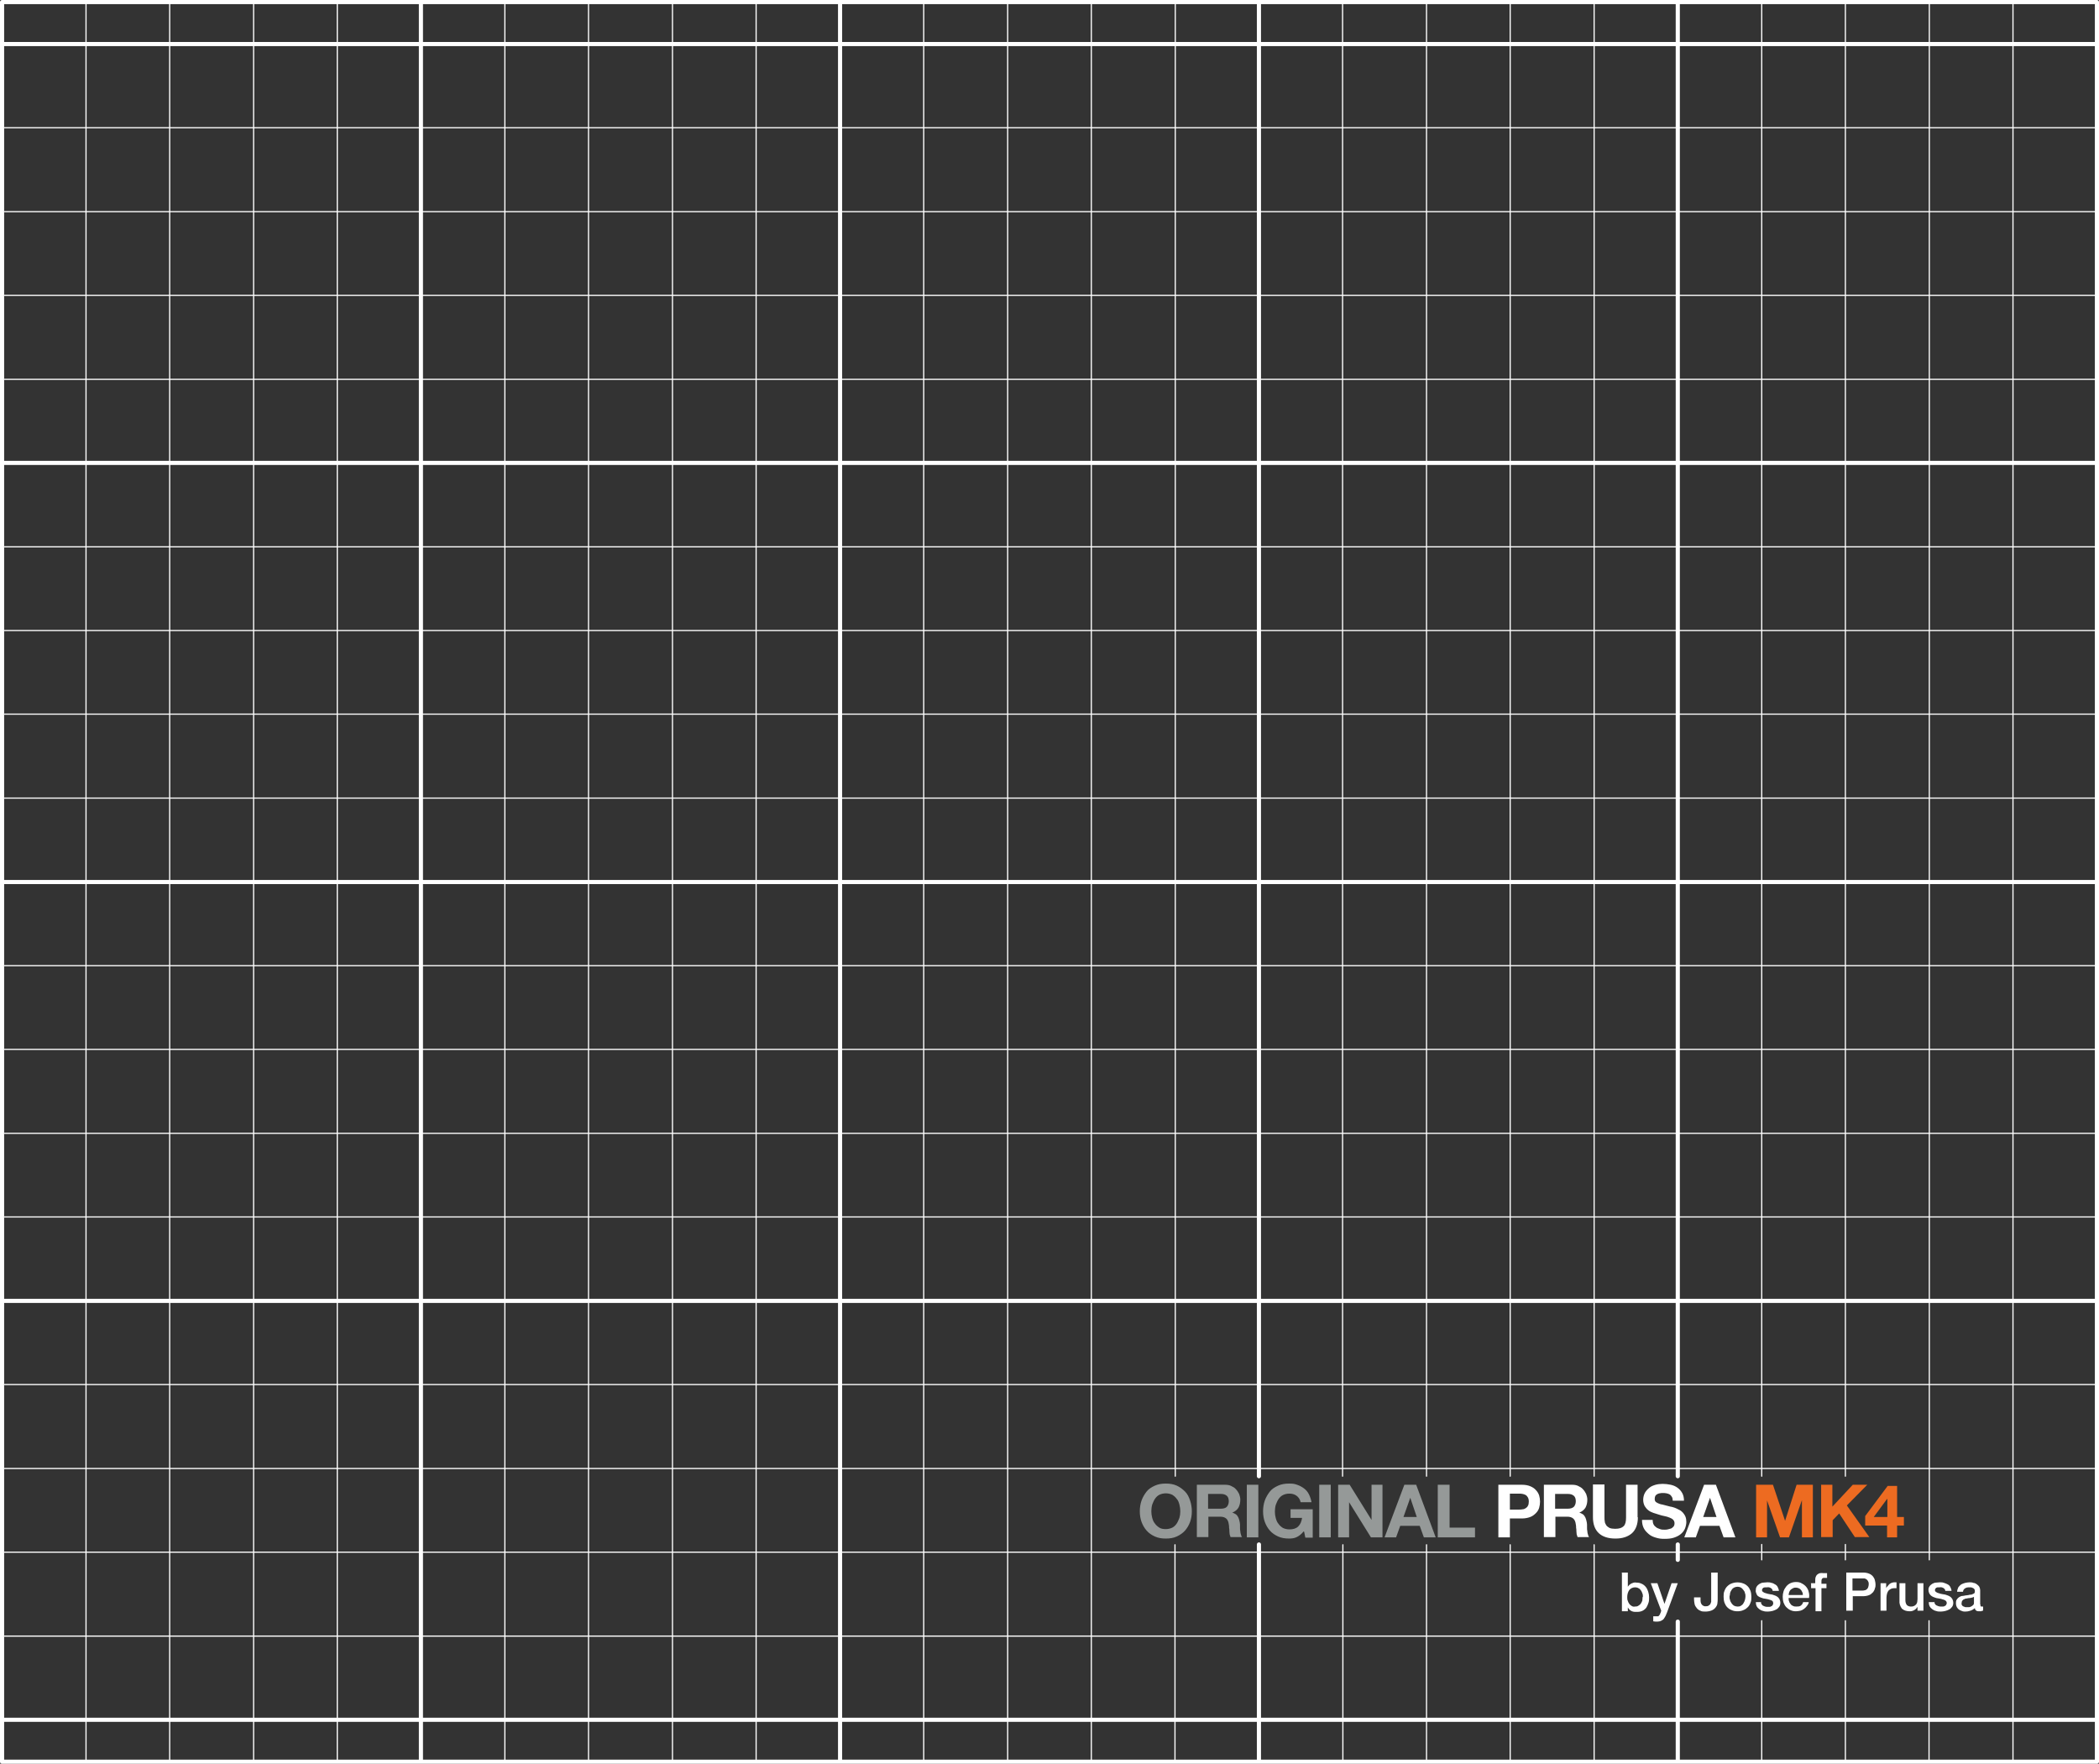<?xml version="1.0" encoding="UTF-8"?><svg id="a" xmlns="http://www.w3.org/2000/svg" width="710.1" height="596.7" viewBox="0 0 710.1 596.7"><rect x="0" y="0" width="710.1" height="596.7" fill="#333333" stroke="none"/><path d="M85.8.7v595.2M114.1.7v595.2M170.8.7v595.2M199.1.7v595.2M227.5.7v595.2M255.8.7v595.2M312.5.7v595.2M340.9.7v595.2M681,.7v595.2M29.1.7v595.2M57.4.7v595.2M1.5,468.4h707.9M1.5,496.8h707.9M1.5,525.1h707.9M1.5,553.5h707.9M1.5,411.7h707.9M1.5,383.4h707.9M1.5,355h707.9M1.5,326.7h707.9M1.5,270h707.9M1.5,241.6h707.9M1.5,213.3h707.9M1.5,185h707.9M1.5,128.3h707.9M1.5,99.9h707.9M1.5,71.6h707.9M1.5,43.2h707.9M369.2.7v521.9M369.2,522.6v73.1M397.6.7v498.7M397.5,522.6v73.1M454.2.7v498.7M454.3,522.6v73M482.6.7v498.7M482.6,522.6v73M510.9.7v498.7M510.9,522.6v73M539.3.7v498.7M539.3,522.6v73M596,.7v498.7M624.3.7v498.7M652.7.7v521.8M652.7,522.5v5.2M652.6,548.3v47.7M624.3,522.5v5.2M624.3,548.3v47.7M596,522.5v5.2M596,548.3v47.7" style="fill:none; stroke:#fff; stroke-linecap:round; stroke-linejoin:round; stroke-width:.4px;"/><path d="M548.6,532h2.1v4.8h0c.1-.2.3-.4.5-.6.2-.2.4-.3.7-.5.2-.1.5-.2.8-.3.3,0,.5-.1.8,0,.7,0,1.3.1,1.9.4.5.2,1,.6,1.4,1.1s.6,1,.8,1.6.3,1.3.3,1.9,0,1.2-.2,1.8-.4,1.1-.7,1.6c-.7,1-1.8,1.5-3,1.5h-1c-.3,0-.6-.1-.9-.2-.3-.1-.5-.3-.8-.5-.2-.2-.4-.5-.6-.8h0v1.3h-2v-12.9l-.1-.2ZM555.8,540.2c0-.4,0-.8-.2-1.2-.1-.4-.3-.7-.5-1s-.5-.6-.8-.7c-.3-.2-.7-.3-1.1-.3-.8,0-1.5.3-2,.9-.5.7-.7,1.6-.7,2.4,0,.4,0,.9.2,1.3.1.4.3.7.5,1s.5.5.8.7.7.3,1.1.2c.4,0,.8,0,1.2-.3.3-.2.6-.4.8-.7s.4-.7.5-1c0-.4.1-.8.1-1.2l.1-.1ZM558.5,535.6h2.2l2.4,7h0l2.4-7h2.1l-3.6,9.8c-.2.4-.3.8-.5,1.2s-.4.7-.6,1c-.2.3-.5.5-.9.7s-.9.3-1.3.3c-.5,0-1,0-1.4-.1v-1.7h1.6c.1,0,.3-.1.4-.3.1-.1.2-.3.3-.4,0-.2.1-.4.2-.5l.2-.7-3.5-9.2v-.1ZM581.1,540.8c0,.5,0,1.1-.1,1.6,0,.5-.3,1-.6,1.4s-.8.8-1.3,1c-.7.3-1.5.4-2.2.4-.6,0-1.2,0-1.7-.3-.5-.2-.9-.5-1.2-.9s-.6-.8-.7-1.3c-.1-.5-.2-1.1-.2-1.6v-.7h2.2v.7c0,.6,0,1.2.4,1.7.3.4.9.7,1.4.6.3,0,.6,0,.9-.2.2-.1.4-.3.6-.5.1-.2.2-.5.3-.8v-9.9h2.2v8.8ZM587.8,545.1c-.7,0-1.4-.1-2-.4-.6-.2-1.1-.6-1.5-1s-.7-1-.9-1.5c-.2-.6-.3-1.3-.3-2s0-1.4.3-2c.2-.6.5-1.1.9-1.5s.9-.8,1.5-1c1.3-.5,2.7-.5,4,0,.6.2,1.1.6,1.5,1s.7,1,.9,1.5c.2.6.3,1.3.3,2s0,1.4-.3,2c-.2.6-.5,1.1-.9,1.5s-.9.8-1.5,1c-.6.3-1.3.4-2,.4ZM587.8,543.5c.4,0,.8,0,1.2-.3.3-.2.6-.4.8-.8.2-.3.4-.7.5-1.1.1-.4.2-.8.2-1.2s0-.8-.2-1.2c0-.4-.3-.7-.5-1s-.5-.6-.8-.8c-.7-.4-1.6-.4-2.4,0-.3.2-.6.4-.8.8-.2.3-.4.6-.5,1,0,.4-.1.8-.2,1.2,0,.4,0,.8.2,1.2,0,.4.3.7.5,1.1.2.3.5.6.8.8.4.2.8.3,1.2.3h0ZM595.7,541.9c0,.5.3,1,.7,1.3.4.2.9.4,1.4.4h.7c.2,0,.5,0,.7-.2.2,0,.4-.2.5-.4.3-.4.2-.9,0-1.3-.2-.2-.4-.3-.7-.4-.3-.1-.7-.2-1-.3l-1.1-.2c-.4,0-.7-.2-1.1-.3-.4-.1-.7-.3-1-.5s-.5-.5-.6-.9c-.2-.4-.3-.8-.2-1.2,0-.5.1-.9.4-1.3.2-.3.6-.6.9-.8.4-.2.8-.4,1.3-.4.4,0,.9-.1,1.3-.1.5,0,.9,0,1.4.2.4,0,.8.3,1.2.5s.7.5.9.9.4.9.4,1.3h-2.1c0-.4-.3-.8-.7-1s-.8-.3-1.2-.2h-.5c-.2,0-.4,0-.6.1-.2,0-.3.2-.4.3-.1.1-.2.3-.2.5s0,.5.3.6c.2.2.4.3.7.4.3.1.7.2,1,.3l1.1.2c.4,0,.7.2,1.1.3.4.1.7.3,1,.5s.5.5.7.8c.2.4.3.8.3,1.2,0,.5-.1,1-.4,1.4-.3.4-.6.7-1,.9s-.9.4-1.3.5c-.5.1-1,.2-1.5.2s-1.1,0-1.6-.2c-.5-.1-.9-.3-1.3-.6-.4-.3-.7-.6-.9-1s-.3-.9-.3-1.4h2l-.3-.1ZM605.1,540.8c0,.3,0,.7.2,1,0,.3.3.6.5.9.2.3.5.5.8.6.4.2.7.2,1.1.2.5,0,1.1,0,1.5-.3s.7-.7.8-1.2h1.9c0,.5-.3.9-.6,1.3-.3.4-.6.7-1,1s-.8.5-1.2.6c-.5.1-1,.2-1.5.2-.7,0-1.3-.1-1.9-.4-.5-.2-1-.6-1.4-1s-.7-1-.9-1.5c-.2-.6-.3-1.3-.3-2,0-.6.1-1.3.3-1.9.2-.6.5-1.1.9-1.6.8-1,2-1.5,3.3-1.5.7,0,1.4.1,2,.5.6.3,1.1.7,1.5,1.2s.7,1.1.8,1.7c.2.7.2,1.3.1,2h-6.9v.2ZM609.9,539.5c0-.3,0-.6-.2-.9-.1-.3-.3-.6-.5-.8s-.4-.4-.7-.5-.6-.2-.9-.2-.7,0-1,.2c-.3.1-.5.3-.8.5-.2.2-.4.5-.5.8s-.2.7-.2,1h4.8v-.1ZM612.6,535.6h1.5v-.8c0-.5,0-1,.2-1.4.1-.3.3-.6.6-.8.2-.2.5-.3.8-.4.3,0,.7-.1,1,0h1.4v1.6h-.9c-.3,0-.5,0-.7.2s-.3.5-.3.8v1h1.7v1.5h-1.7v7.8h-2v-7.8h-1.5v-1.5l-.1-.2ZM624.5,532h5.7c.8,0,1.5.1,2.2.4.5.2,1,.6,1.3,1s.5.8.6,1.3c.1.4.2.9.2,1.3s0,.9-.2,1.3c-.1.5-.3.9-.6,1.3-.4.4-.8.8-1.3,1-.7.3-1.5.4-2.2.4h-3.4v4.9h-2.2v-12.9h-.1ZM626.7,538.1h3.3c.3,0,.5,0,.8-.1.3,0,.5-.2.7-.3.2-.2.4-.4.5-.7s.2-.7.2-1,0-.7-.2-1c-.2-.5-.7-.9-1.2-1h-4.1v4.2-.1ZM636.2,535.6h1.9v1.8h0c0-.3.2-.5.4-.7s.4-.5.6-.7c.2-.2.5-.4.8-.5s.6-.2.9-.2h.8v2h-.9c-.7,0-1.3.3-1.8.8-.2.3-.4.6-.5,1s-.2.9-.2,1.4v4.4h-2v-9.3ZM650.7,544.9h-2v-1.3h0c-.3.5-.7.9-1.1,1.1-.5.3-1,.4-1.5.4-1,0-1.9-.2-2.7-.9-.6-.8-.9-1.8-.8-2.7v-5.9h2v5.7c0,.6.1,1.2.5,1.7.3.3.8.5,1.3.5.4,0,.7,0,1.1-.2.3-.1.5-.3.7-.5s.3-.5.4-.8c0-.3.1-.7.1-1v-5.4h2v9.3h0ZM654.4,541.9c0,.5.3,1,.7,1.2s.9.4,1.4.4h.7c.2,0,.5,0,.7-.2.2,0,.4-.2.5-.4s.2-.4.2-.6-.1-.5-.3-.7-.4-.3-.7-.4c-.3-.1-.7-.2-1-.3l-1.1-.2c-.4,0-.7-.2-1.1-.3-.4-.1-.7-.3-1-.5s-.5-.5-.7-.8c-.2-.4-.3-.8-.3-1.2,0-.5.1-.9.4-1.3.2-.3.6-.6.9-.8.4-.2.8-.4,1.3-.4.4,0,.9-.1,1.3-.1.5,0,.9,0,1.4.2.4.1.8.3,1.2.5s.7.5.9.9.4.9.4,1.3h-2.1c0-.4-.3-.8-.7-1s-.8-.3-1.2-.2h-.5c-.2,0-.4,0-.5.1-.2,0-.3.2-.4.3-.1.1-.2.3-.2.5s0,.5.3.6c.2.2.4.3.7.4.3.1.7.2,1,.3l1.1.2c.4,0,.7.2,1.1.3.4.1.7.3,1,.5s.5.5.7.8c.2.4.3.8.3,1.2,0,.5-.1,1-.4,1.4-.3.4-.6.7-1,.9s-.9.4-1.3.5c-.5.1-1,.2-1.5.2-.6,0-1.1,0-1.6-.2-.5-.1-.9-.3-1.3-.6-.4-.3-.7-.6-.9-1s-.3-.9-.3-1.4h2.1l-.2-.1ZM670,542.8v.5c0,.1.2.2.4.2h.5v1.4h-.3l-.3.2h-.7c-.3,0-.7,0-1-.2s-.5-.5-.5-.9c-.4.4-.9.7-1.5.9s-1.1.3-1.7.3c-.4,0-.8,0-1.2-.2-.4-.1-.7-.3-1-.5s-.5-.5-.7-.8c-.2-.4-.3-.8-.3-1.2,0-.5,0-1,.3-1.4.2-.3.5-.6.8-.8.4-.2.7-.4,1.2-.4.4,0,.9-.2,1.3-.2.3,0,.7-.1,1.1-.2.3,0,.6,0,.9-.2.2,0,.4-.2.6-.3.2-.2.2-.4.2-.7,0-.2,0-.5-.2-.7-.1-.2-.3-.3-.5-.4-.2,0-.4-.2-.6-.2h-.7c-.5,0-1,.1-1.4.4-.4.3-.6.7-.6,1.1h-2c0-.5.2-1,.4-1.5.3-.4.6-.7,1-1,.4-.2.9-.4,1.3-.5.5-.1,1-.2,1.5-.2s.9,0,1.3.2c.4,0,.8.2,1.2.5.3.2.6.5.8.8.2.4.3.8.3,1.2v4.8h.1ZM667.8,540.2c-.3.2-.7.3-1.2.4-.5,0-.9.1-1.4.2-.2,0-.4,0-.6.2-.2,0-.4.1-.5.3-.2.1-.3.3-.4.5,0,.2-.1.4-.1.7,0,.2,0,.4.2.6.1.2.3.3.5.4.2,0,.4.2.6.2h1.3c.3,0,.5-.2.8-.3.2-.1.4-.3.6-.5.2-.2.2-.5.2-.8v-1.9Z" style="fill:#fff;"/><path d="M385.6,511.3c0-1.3.2-2.6.6-3.7s1-2.1,1.7-3,1.7-1.5,2.8-2c1.1-.5,2.3-.7,3.7-.7s2.6.2,3.7.7,2,1.2,2.8,2,1.3,1.8,1.7,3,.6,2.4.6,3.7-.2,2.5-.6,3.6-1,2.1-1.7,2.9c-.7.8-1.7,1.5-2.8,2-1.1.5-2.3.7-3.7.7s-2.6-.2-3.7-.7-2-1.1-2.8-2c-.7-.8-1.3-1.8-1.7-2.9-.4-1.1-.6-2.3-.6-3.6h0ZM389.5,511.3c0,.7.1,1.5.3,2.2.2.7.4,1.3.9,1.9.4.6.9,1,1.5,1.4s1.4.5,2.2.5,1.6-.2,2.2-.5,1.1-.8,1.5-1.4c.4-.6.6-1.2.9-1.9.2-.7.3-1.4.3-2.2s-.1-1.5-.3-2.3c-.2-.7-.4-1.4-.9-1.9-.4-.6-.9-1-1.5-1.4-.6-.3-1.4-.5-2.2-.5s-1.6.2-2.2.5-1.1.8-1.5,1.4-.6,1.2-.9,1.9c-.2.7-.3,1.5-.3,2.3ZM404.8,502.3h9.6c.8,0,1.5.1,2.1.4s1.2.6,1.6,1.1c.4.4.8,1,1.1,1.6.2.6.4,1.2.4,1.9,0,1.1-.2,1.9-.6,2.7-.4.7-1.2,1.4-2.1,1.7h0c.5.2.9.4,1.2.6s.6.6.8,1c.2.4.3.8.4,1.2s.2.9.2,1.3v1c0,.4,0,.8.1,1.2,0,.4.1.8.2,1.1.1.4.2.7.4.9h-3.9c-.1-.3-.2-.6-.3-.9,0-.3-.1-.7-.1-1.1s0-.7-.1-1.2c0-.4,0-.7-.1-1.1-.1-.9-.4-1.6-.9-2s-1.1-.6-2.1-.6h-3.9v6.9h-3.9v-17.7h-.1ZM408.7,510.4h4.3c.9,0,1.6-.2,2-.6s.7-1.1.7-1.9-.2-1.5-.7-1.9-1.1-.6-2-.6h-4.3v5ZM421.8,502.3h3.9v17.8h-3.9v-17.8ZM441,518.1c-.7.9-1.5,1.5-2.3,1.9s-1.7.5-2.6.5c-1.4,0-2.6-.2-3.7-.7s-2-1.1-2.8-2c-.7-.8-1.3-1.8-1.7-2.9-.4-1.1-.6-2.3-.6-3.6s.2-2.6.6-3.7,1-2.1,1.7-3,1.7-1.5,2.8-2c1.1-.5,2.3-.7,3.7-.7s1.8.1,2.7.4c.9.3,1.6.7,2.3,1.2s1.3,1.2,1.7,2,.7,1.7.9,2.7h-3.7c-.2-1-.7-1.7-1.4-2.2s-1.5-.7-2.4-.7-1.6.2-2.2.5-1.1.8-1.5,1.4-.6,1.2-.9,1.9c-.2.7-.3,1.5-.3,2.3s.1,1.5.3,2.2c.2.7.4,1.3.9,1.9.4.6.9,1,1.5,1.4.6.3,1.4.5,2.2.5,1.3,0,2.3-.3,3-1s1.1-1.6,1.3-2.9h-3.9v-2.9h7.5v9.6h-2.5l-.4-2-.2-.1ZM446.3,502.3h3.9v17.8h-3.9v-17.8ZM452.7,502.3h3.9l7.4,11.9h0v-11.9h3.7v17.8h-3.9l-7.4-11.9h0v11.9h-3.7v-17.8h0ZM475.1,502.3h4l6.6,17.8h-4l-1.4-3.9h-6.6l-1.4,3.9h-3.9l6.7-17.8h0ZM474.7,513.2h4.6l-2.2-6.5h0l-2.3,6.5h-.1ZM486.5,502.3h3.9v14.5h8.6v3.3h-12.6v-17.8h.1Z" style="fill:#959998;"/><path d="M506.9,502.3h8c1.1,0,2.1.2,2.8.5s1.4.7,1.9,1.3c.5.5.9,1.2,1.1,1.8.2.7.3,1.4.3,2.1s-.1,1.4-.3,2.1-.6,1.3-1.1,1.8-1.1,1-1.9,1.3-1.7.5-2.8.5h-4.1v6.4h-3.9v-17.8h0ZM510.8,510.7h3c.4,0,.9,0,1.3-.1.4,0,.8-.2,1.1-.4.3-.2.6-.5.7-.8.2-.3.3-.8.3-1.4s-.1-1-.3-1.4c-.2-.3-.4-.6-.7-.8-.3-.2-.7-.3-1.1-.4s-.9-.1-1.3-.1h-3v5.4ZM522.2,502.3h9.6c.8,0,1.5.1,2.1.4s1.2.6,1.6,1.1c.4.4.8,1,1.1,1.6.2.6.4,1.2.4,1.9,0,1.1-.2,1.9-.6,2.7-.4.7-1.2,1.4-2.1,1.7h0c.5.2.9.4,1.2.6s.6.6.8,1,.3.8.4,1.2.2.9.2,1.3v1c0,.4,0,.8.1,1.2,0,.4.1.8.2,1.1.1.4.2.7.4.9h-3.9c-.1-.3-.2-.6-.3-.9,0-.3-.1-.7-.1-1.1s0-.7-.1-1.2c0-.4,0-.7-.1-1.1-.1-.9-.4-1.6-.9-2s-1.1-.6-2.1-.6h-3.9v6.9h-3.9v-17.7h-.1ZM526.1,510.4h4.3c.9,0,1.5-.2,2-.6.4-.4.7-1.1.7-1.9s-.2-1.5-.7-1.9-1.1-.6-2-.6h-4.3v5ZM554.1,513.3c0,2.4-.7,4.2-2,5.4-1.4,1.2-3.2,1.8-5.6,1.8s-4.3-.6-5.6-1.8-2-3-2-5.4v-11.1h3.9v11.1c0,.5,0,1,.1,1.4,0,.5.3.9.5,1.3.3.4.6.6,1.1.9.5.2,1.1.3,1.9.3,1.4,0,2.3-.3,2.9-.9s.8-1.6.8-2.9v-11.1h3.9v11h.1ZM559.1,514.2c0,.6.1,1.1.3,1.5s.5.7.9,1,.8.4,1.3.6,1,.2,1.5.2.7,0,1.1-.1.8-.2,1.1-.3.6-.4.9-.7c.2-.3.3-.6.3-1.1s-.2-.9-.5-1.2-.7-.5-1.2-.7-1.1-.4-1.7-.5-1.3-.3-1.9-.5c-.7-.2-1.3-.4-1.9-.6-.6-.2-1.2-.5-1.7-.9s-.9-.9-1.2-1.4c-.3-.6-.5-1.3-.5-2.1s.2-1.7.6-2.4.9-1.2,1.5-1.7,1.4-.8,2.1-1,1.6-.3,2.4-.3,1.8.1,2.7.3,1.6.5,2.3,1,1.2,1.1,1.6,1.8.6,1.6.6,2.6h-3.8c0-.5-.1-1-.3-1.3s-.4-.6-.7-.8-.7-.3-1.1-.4-.9-.1-1.3-.1-.6,0-1,.1c-.3,0-.6.2-.9.3-.3.2-.5.4-.6.6s-.2.6-.2.9,0,.6.2.9c.1.2.4.4.8.6s.9.4,1.6.5c.7.2,1.6.4,2.7.7.2,0,.5.1.9.2.3.1.7.2,1.1.4l1.2.6c.4.2.7.5,1.1.9.3.4.6.8.8,1.3s.3,1.1.3,1.8-.2,1.6-.5,2.3-.8,1.3-1.4,1.8-1.4.9-2.3,1.2c-.9.3-2,.4-3.2.4s-1.9-.1-2.9-.4-1.7-.6-2.4-1.2-1.3-1.2-1.7-2-.6-1.7-.6-2.8h3.8-.2ZM576.5,502.3h4l6.6,17.8h-4l-1.4-3.9h-6.6l-1.4,3.9h-3.9l6.7-17.8h0ZM576.1,513.2h4.6l-2.2-6.5h0l-2.3,6.5h-.1Z" style="fill:#fff;"/><path d="M594.3,502.3h5.5l4.1,12.2h0l3.9-12.2h5.5v17.8h-3.7v-12.6h0l-4.4,12.6h-3l-4.4-12.5h0v12.5h-3.7v-17.8h.2ZM616,502.3h3.9v7.4l6.9-7.4h4.9l-6.9,7,7.6,10.7h-4.9l-5.3-8-2.2,2.3v5.7h-3.9v-17.8l-.1.1ZM638.4,516.1h-7.4v-3.2l7.6-10.2h3.2v10.5h2.3v2.9h-2.3v4h-3.4v-4h0ZM638.4,507.1h0l-4.5,6.1h4.6v-6.1h-.1Z" style="fill:#ed6b21;"/><path d="M.7,596h708.7M.7.7v595.3M142.4.7v594.9M284.2.7v594.9M709.4,596V.7M1.2,581.8h708.2M1.2,440.1h708.2M1.2,298.4h708.2M1.2,156.6h708.2M1.2,14.9h708.2M709.4.7H.7M425.9.7v498.7M425.9,522.5v73.2M567.6.7v498.7M567.6,522.5v5.2M567.6,548.6v46.8" style="fill:none; stroke:#fff; stroke-linecap:round; stroke-linejoin:round; stroke-width:1.4px;"/></svg>